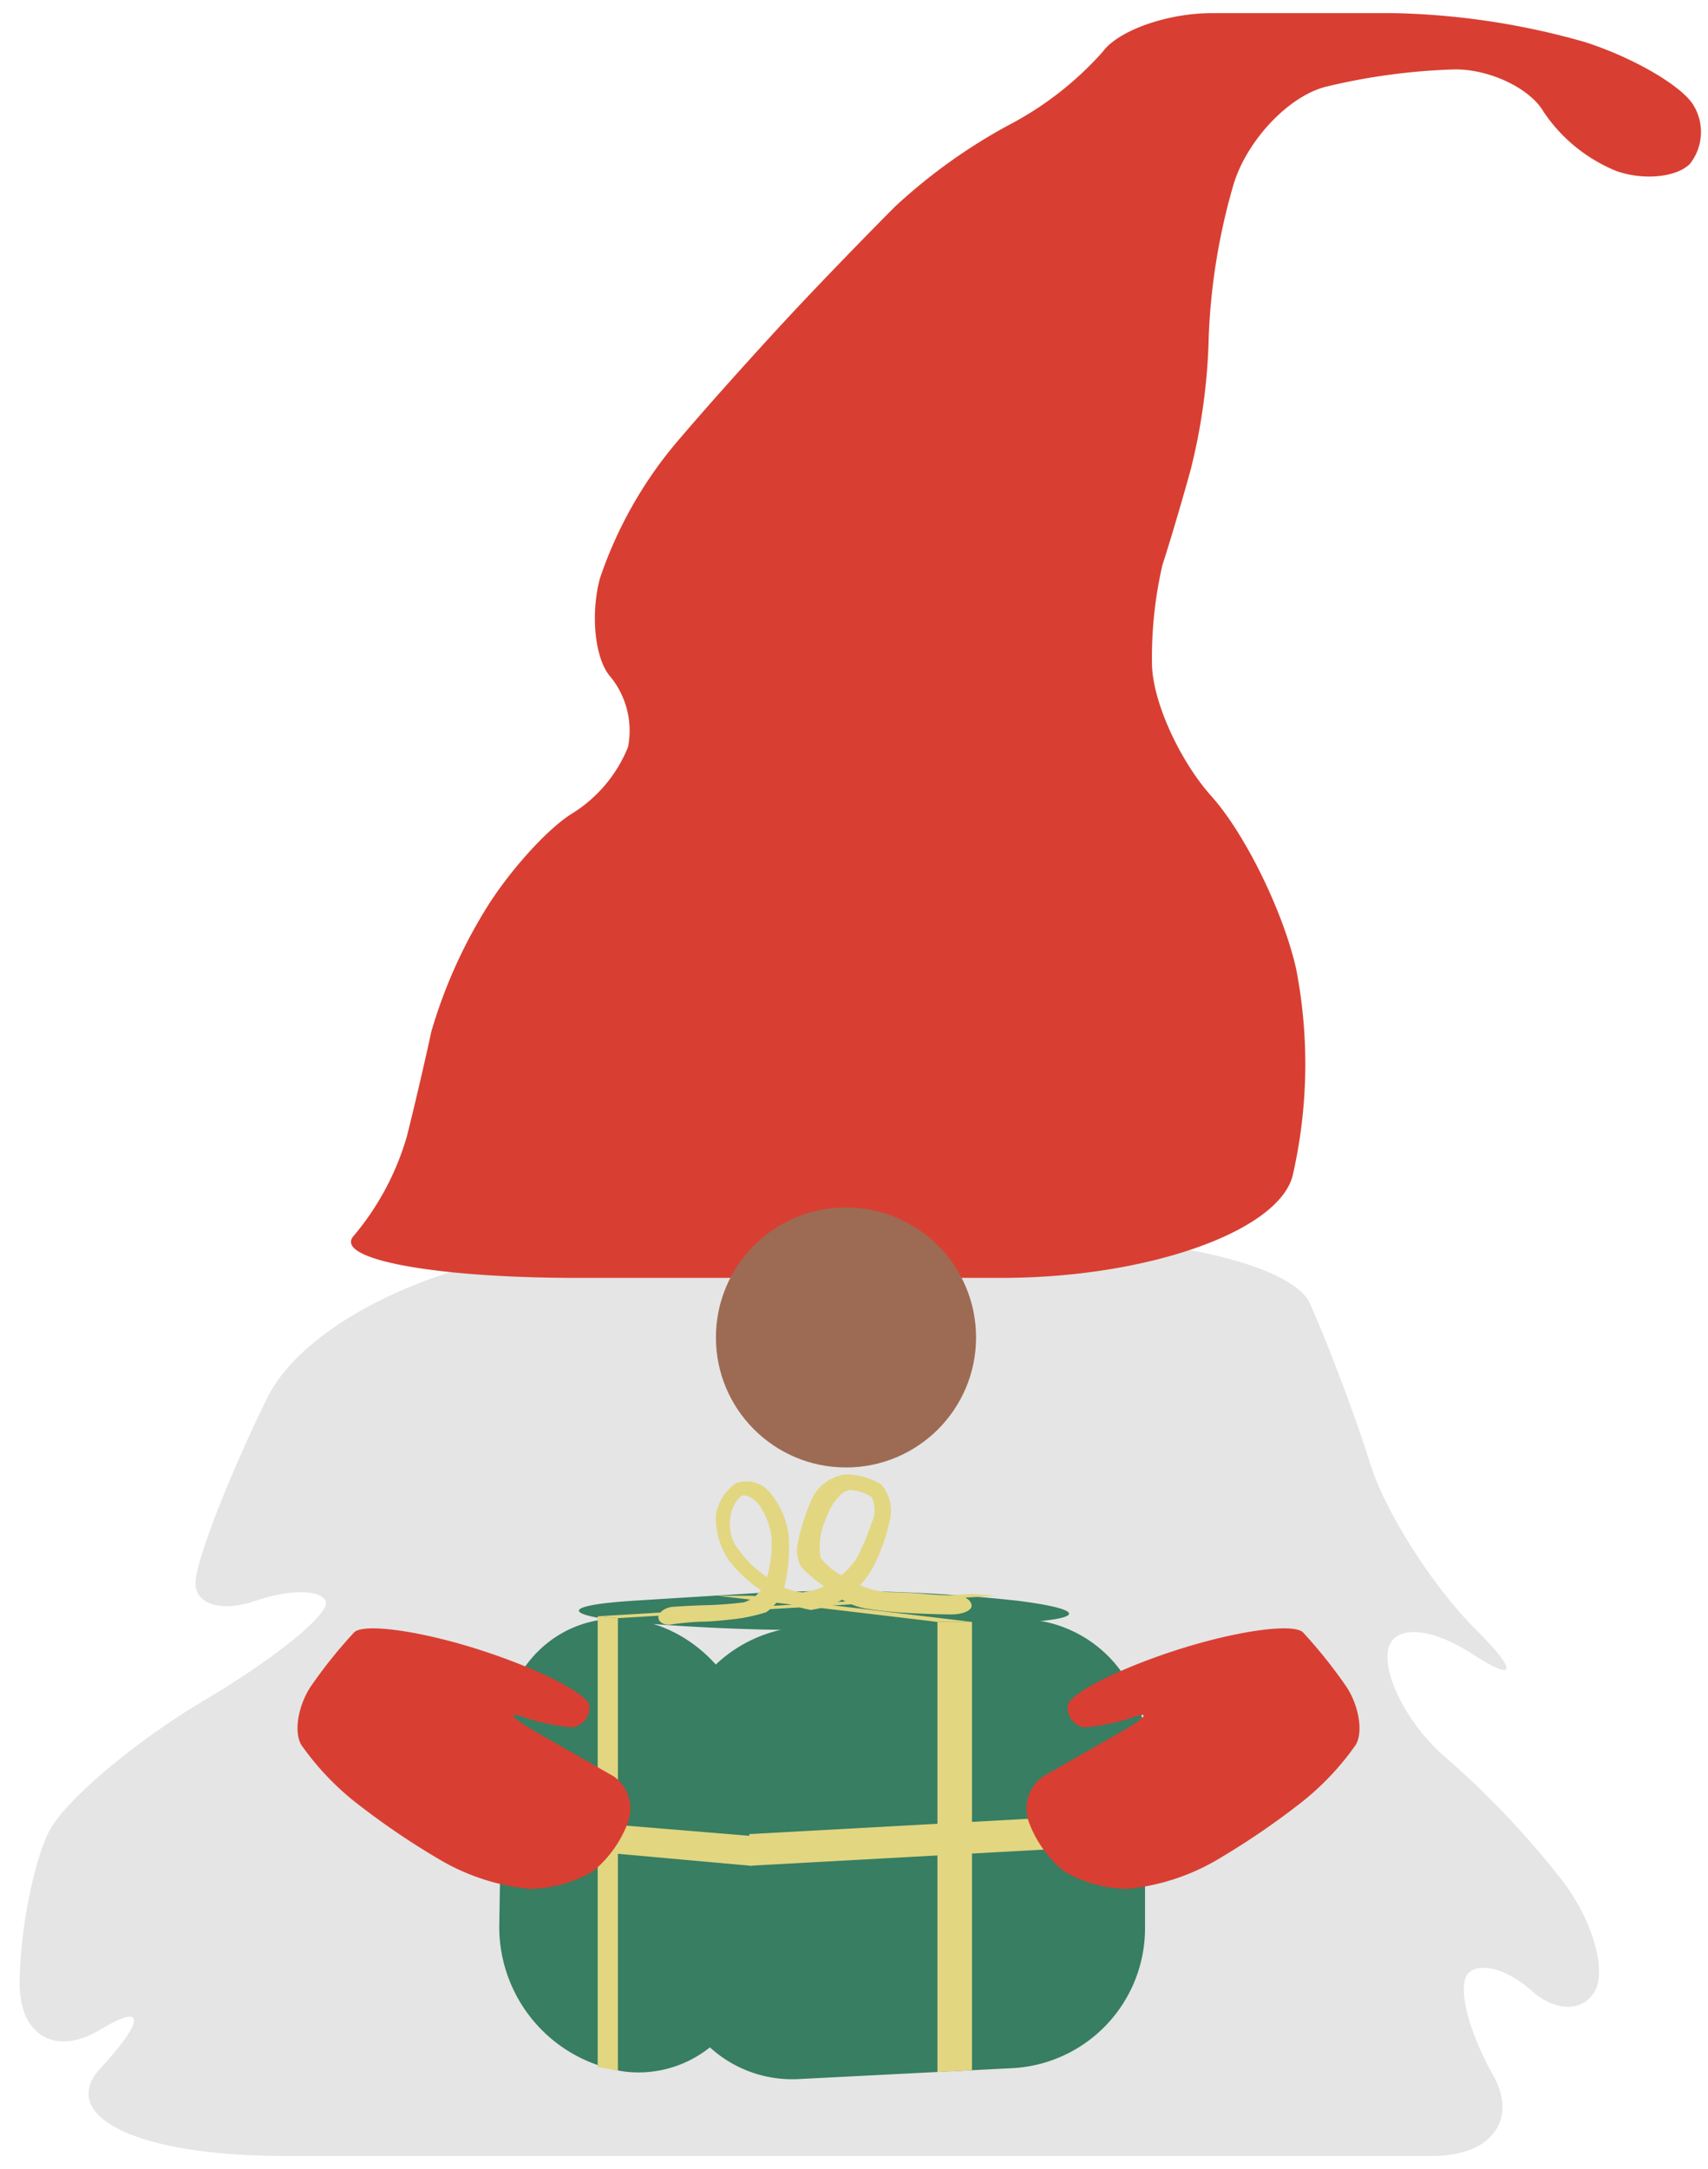<svg xmlns="http://www.w3.org/2000/svg" width="130" height="165" viewBox="0 0 130 165"><defs><style>.cls-1{fill:#e5e5e5;}.cls-2{fill:#d83f32;}.cls-3{fill:#9d6b53;}.cls-4{fill:#377e62;}.cls-5{fill:#e2d681;}</style></defs><title>elf_right</title><g id="final"><path class="cls-1" d="M45.75,94.81c-11,.25-22.44,5.46-25.43,11.57s-5.44,12.45-5.44,14.06,2,2.22,4.55,1.34,4.91-.88,5.35,0-3.65,4.25-9.1,7.48-10.86,7.8-12,10.16S1.5,146.94,1.5,150.91s2.77,5.53,6.16,3.47,3.38-.73,0,2.94S10.5,164,21.5,164h87.59c4.42,0,6.46-2.77,4.55-6.15s-2.76-6.86-1.87-7.75,3-.28,4.81,1.34,3.94,1.62,4.82,0-.2-5.34-2.41-8.28a67.37,67.37,0,0,0-8.83-9.36c-2.65-2.2-4.7-5.81-4.55-8s3-2.21,6.42,0,3.51,1.36.27-1.87-6.85-8.89-8-12.56-3.24-9.16-4.59-12.2S88.23,93.85,77.23,94.1Z"/><path class="cls-2" d="M26.93,94c-1.62,1.76,6,3.21,17,3.21H76.24c11,0,21-3.49,22.14-7.75a37.9,37.9,0,0,0,.27-15.77c-1-4.41-3.92-10.3-6.42-13.09s-4.55-7.36-4.55-10.16a31.31,31.31,0,0,1,.8-7.48c.44-1.32,1.41-4.57,2.14-7.21A45.51,45.51,0,0,0,92,25.58a47.86,47.86,0,0,1,1.87-11.49c1-3.38,4.17-6.74,7-7.48a47.48,47.48,0,0,1,9.91-1.33c2.64,0,5.66,1.44,6.69,3.2A12.22,12.22,0,0,0,123,13c2.06.74,4.59.5,5.62-.53A3.91,3.91,0,0,0,128.89,8c-.88-1.47-4.61-3.64-8.29-4.81A57,57,0,0,0,106.15,1H92.23c-3.39,0-7.12,1.32-8.3,2.94a25.17,25.17,0,0,1-7.22,5.61,42.44,42.44,0,0,0-8.57,6.15c-1.91,1.91-5.53,5.63-8,8.28s-6.47,7.09-8.83,9.89A31.84,31.84,0,0,0,45.66,44c-.74,2.79-.37,6.16.8,7.48a6.48,6.48,0,0,1,1.34,5.35,10.65,10.65,0,0,1-4.28,5.07c-1.91,1.18-4.93,4.55-6.69,7.49a38,38,0,0,0-4,9.08c-.44,2.06-1.28,5.67-1.87,8A20.61,20.61,0,0,1,26.93,94Z"/><ellipse class="cls-3" cx="64.39" cy="101.74" rx="9.9" ry="9.89"/><path class="cls-4" d="M51,148.66a9.3,9.3,0,0,0,9.88,9.49l16.27-.83a10.66,10.66,0,0,0,10-10.51v-14a9.6,9.6,0,0,0-10-9.64l-15.88.56a10.62,10.62,0,0,0-10.11,10.36Z"/><path class="cls-4" d="M38.23,132.24c.08-5.5,4.42-9.58,9.66-9.07s9.5,5.42,9.48,10.92l-.07,14.57a8.71,8.71,0,0,1-9.72,8.93A11.12,11.12,0,0,1,38,146.53Z"/><path class="cls-4" d="M47.81,123.38a158,158,0,0,0,19.43.53l9.91-.46c5.5-.25,5.64-1,.31-1.68a126,126,0,0,0-19.65-.6l-9.47.59C42.85,122.1,42.61,122.83,47.81,123.38Z"/><polygon class="cls-5" points="73.98 157.48 73.98 123.38 71.35 123.38 71.35 157.62 73.98 157.48"/><polygon class="cls-5" points="86.92 137.88 57.03 139.52 57.18 141.92 87.08 140.28 86.92 137.88"/><polygon class="cls-5" points="71.35 123.38 73.98 123.38 57.26 121.39 54.62 121.39 71.35 123.38"/><polygon class="cls-5" points="47.03 123.09 45.49 122.95 73.98 121.25 75.84 121.39 47.03 123.09"/><polyline class="cls-5" points="47.03 123.09 47.03 157.52 45.49 157.24 45.49 122.95"/><polygon class="cls-5" points="57.26 139.67 38.36 138.11 38.36 140.24 57.26 141.94 57.26 139.67"/><path class="cls-5" d="M51.39,122.22c-.7,0-1.28.41-1.28.8s.46.64,1,.55a21.3,21.3,0,0,1,2.3-.21c.7,0,1.88-.12,2.62-.21a13.07,13.07,0,0,0,2.29-.51,3.46,3.46,0,0,0,1.43-2.16,12,12,0,0,0,.26-3.8,6.32,6.32,0,0,0-1.5-3.25,2.3,2.3,0,0,0-2.51-.59,3.63,3.63,0,0,0-1.51,2.41,5.67,5.67,0,0,0,1.06,3.54,9.93,9.93,0,0,0,3.38,2.75,11,11,0,0,0,2.77.93,7.4,7.4,0,0,0,2.22-.68,6.55,6.55,0,0,0,2.51-2.53,14.19,14.19,0,0,0,1.32-3.72,3.07,3.07,0,0,0-.68-2.62,5.22,5.22,0,0,0-2.74-.76,3.33,3.33,0,0,0-2.63,2.07,16.77,16.77,0,0,0-1,3.25,2.75,2.75,0,0,0,.26,1.69,9.74,9.74,0,0,0,1.39,1.23L64,121.63a5.56,5.56,0,0,0,1.77.71,28.27,28.27,0,0,0,3,.34c1.09.07,2.73.13,3.64.13s1.6-.32,1.54-.72-.59-.72-1.16-.72-1.66-.05-2.41-.12-1.91-.13-2.59-.13a6.27,6.27,0,0,1-2.29-.51c-.58-.28-1.4-.73-1.84-1a5.38,5.38,0,0,1-1.2-1.1,5.08,5.08,0,0,1,.38-2.92c.43-1.27,1.29-2.28,1.91-2.24a3.17,3.17,0,0,1,1.61.55,2.28,2.28,0,0,1,0,1.9,18.26,18.26,0,0,1-1.12,2.67,6,6,0,0,1-2,1.94,5.55,5.55,0,0,1-2.17.72,4.63,4.63,0,0,1-2-.68,13.58,13.58,0,0,1-1.84-1.39,10.19,10.19,0,0,1-1.32-1.61,3.4,3.4,0,0,1-.3-2.15,2.45,2.45,0,0,1,.83-1.52c.31-.14.92.18,1.35.71a5.61,5.61,0,0,1,.94,2.46,9.3,9.3,0,0,1-.38,3.12,2.64,2.64,0,0,1-1.73,1.82c-.66.09-1.86.19-2.66.21S52.09,122.17,51.39,122.22Z"/><path class="cls-2" d="M89.55,125.52c-4.56,1.47-8.29,3.39-8.29,4.28a1.49,1.49,0,0,0,1.33,1.6,15.64,15.64,0,0,0,3.75-.8c1.33-.44.72.16-1.34,1.33l-5.62,3.21a3,3,0,0,0-1.07,3.47A8.75,8.75,0,0,0,81,142.36a9.81,9.81,0,0,0,4.81,1.33,16.73,16.73,0,0,0,6.7-2.14A58.73,58.73,0,0,0,99.19,137a20.78,20.78,0,0,0,4-4.27c.59-1,.23-3.08-.8-4.55a37.82,37.82,0,0,0-3.21-4C98.45,123.45,94.12,124.05,89.55,125.52Z"/><path class="cls-2" d="M36.56,125.52c4.56,1.47,8.3,3.39,8.3,4.28a1.5,1.5,0,0,1-1.34,1.6,15.74,15.74,0,0,1-3.75-.8c-1.32-.44-.72.16,1.34,1.33l5.62,3.21a3,3,0,0,1,1.07,3.47,8.75,8.75,0,0,1-2.68,3.75,9.78,9.78,0,0,1-4.81,1.33,16.69,16.69,0,0,1-6.69-2.14A57.86,57.86,0,0,1,26.93,137a20.87,20.87,0,0,1-4-4.27c-.59-1-.23-3.08.8-4.55a36.5,36.5,0,0,1,3.22-4C27.66,123.45,32,124.05,36.56,125.52Z"/></g></svg>
